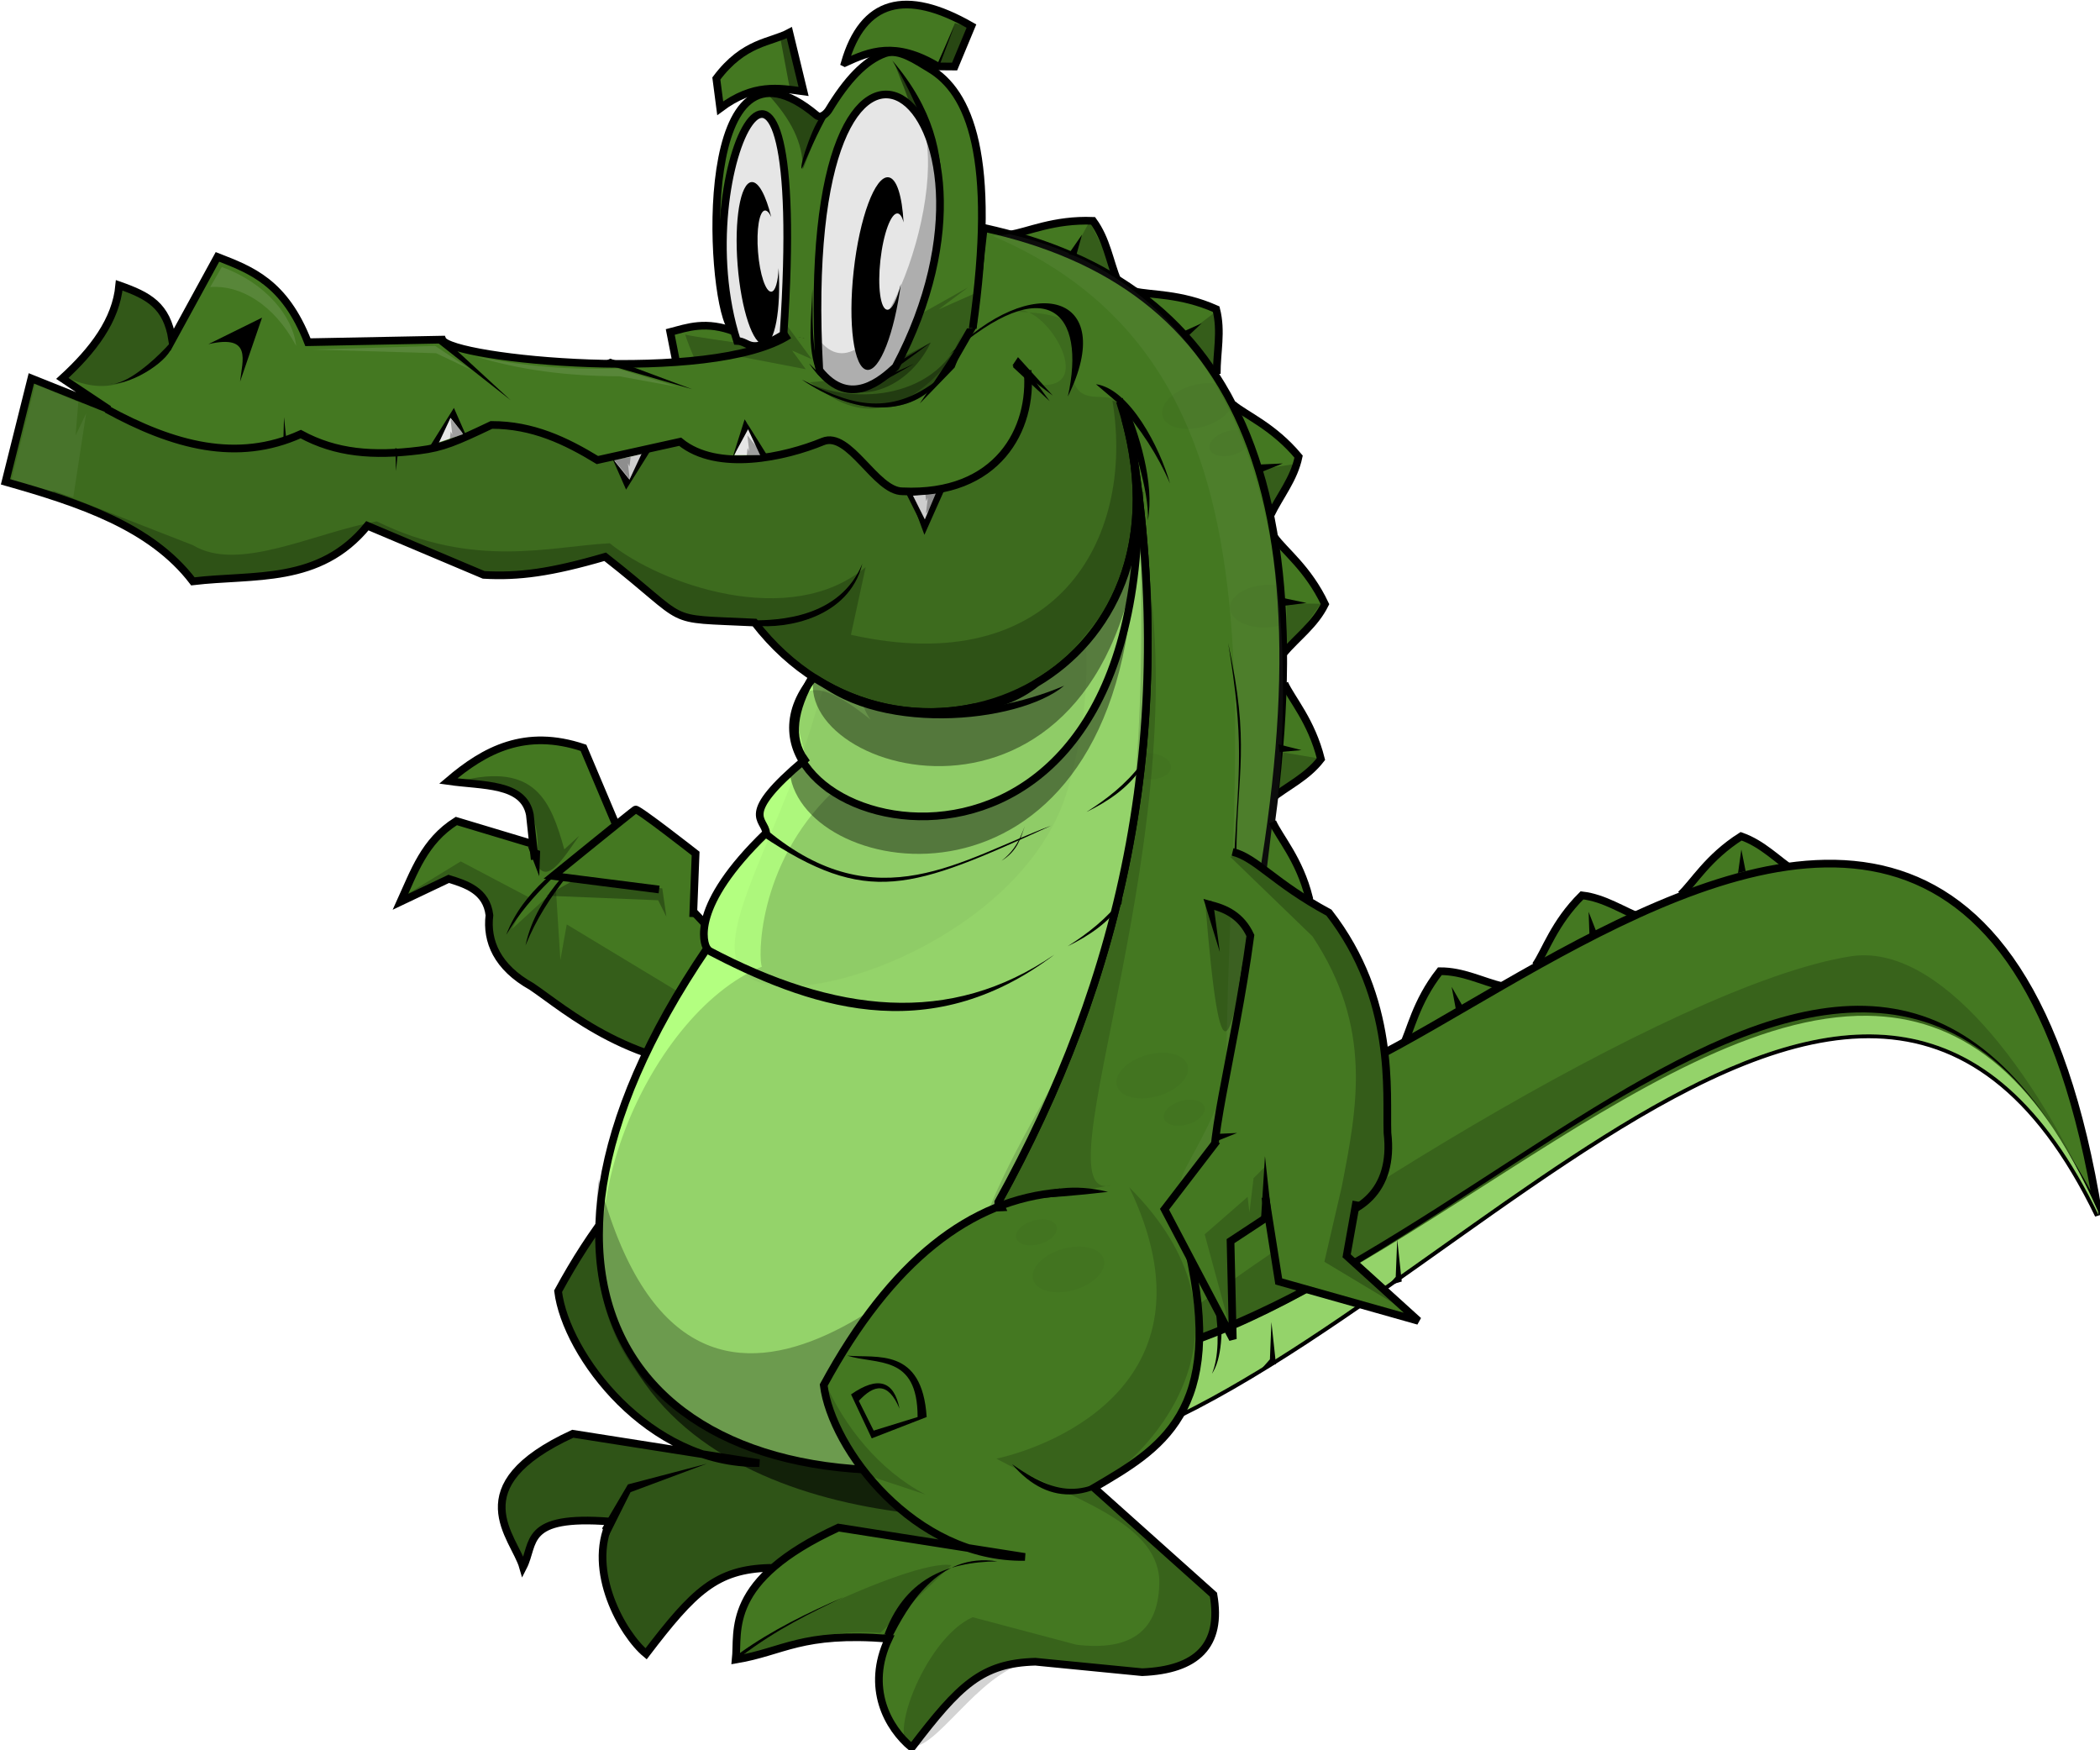 <?xml version="1.0" encoding="UTF-8" standalone="no"?>
<!-- Created with Inkscape (http://www.inkscape.org/) -->

<svg
   xmlns:dc="http://purl.org/dc/elements/1.1/"
   xmlns:cc="http://creativecommons.org/ns#"
   xmlns:rdf="http://www.w3.org/1999/02/22-rdf-syntax-ns#"
   xmlns:svg="http://www.w3.org/2000/svg"
   xmlns="http://www.w3.org/2000/svg"
   xmlns:sodipodi="http://sodipodi.sourceforge.net/DTD/sodipodi-0.dtd"
   xmlns:inkscape="http://www.inkscape.org/namespaces/inkscape"
   width="503.9"
   height="419.898"
   id="svg3047"
   version="1.1"
   inkscape:version="0.48.3.1 r9886"
   sodipodi:docname="cocodrilo.svg">
  <defs
     id="defs3049">
    <inkscape:perspective
       sodipodi:type="inkscape:persp3d"
       inkscape:vp_x="0 : 526.18109 : 1"
       inkscape:vp_y="0 : 1000 : 0"
       inkscape:vp_z="744.09448 : 526.18109 : 1"
       inkscape:persp3d-origin="372.04724 : 350.78739 : 1"
       id="perspective3055" />
    <inkscape:perspective
       id="perspective3065"
       inkscape:persp3d-origin="0.5 : 0.33333333 : 1"
       inkscape:vp_z="1 : 0.5 : 1"
       inkscape:vp_y="0 : 1000 : 0"
       inkscape:vp_x="0 : 0.5 : 1"
       sodipodi:type="inkscape:persp3d" />
  </defs>
  <sodipodi:namedview
     id="base"
     pagecolor="#ffffff"
     bordercolor="#666666"
     borderopacity="1.0"
     inkscape:pageopacity="0.0"
     inkscape:pageshadow="2"
     inkscape:zoom="0.7"
     inkscape:cx="204.34846"
     inkscape:cy="97.309481"
     inkscape:document-units="px"
     inkscape:current-layer="g7964"
     showgrid="false"
     inkscape:window-width="1264"
     inkscape:window-height="715"
     inkscape:window-x="0"
     inkscape:window-y="48"
     inkscape:window-maximized="1"
     fit-margin-top="0"
     fit-margin-left="0"
     fit-margin-right="0"
     fit-margin-bottom="0" />
  <g
     inkscape:label="Capa 1"
     inkscape:groupmode="layer"
     id="layer1"
     transform="translate(-338.224,-292.936)">
    <g
       id="g7964"
       transform="matrix(1.228,0,0,1.228,-739.083,-108.527)">
      <path
         sodipodi:nodetypes="ccc"
         inkscape:connector-curvature="0"
         id="path4083-0-7-3-8-3-9-4-9-1"
         d="m 1205.707,501.7 c 2.478,-2.27 5.275,-7.269 11.796,-11.396 4.248,1.481 7.063,4.605 10.587,6.916"
         style="color:#000000;fill:#447821;fill-opacity:1;fill-rule:nonzero;stroke:#000000;stroke-width:1.5;stroke-linecap:butt;stroke-linejoin:miter;stroke-miterlimit:4;stroke-opacity:1;stroke-dasharray:none;stroke-dashoffset:0;marker:none;visibility:visible;display:inline;overflow:visible;enable-background:accumulate" />
      <path
         sodipodi:nodetypes="ccc"
         inkscape:connector-curvature="0"
         id="path4083-0-7-3-8-3-9-3-1"
         d="m 1177.339,515.513 c 1.932,-2.75 3.588,-8.234 9.069,-13.666 4.467,0.533 7.888,2.978 11.827,4.477"
         style="color:#000000;fill:#447821;fill-opacity:1;fill-rule:nonzero;stroke:#000000;stroke-width:1.5;stroke-linecap:butt;stroke-linejoin:miter;stroke-miterlimit:4;stroke-opacity:1;stroke-dasharray:none;stroke-dashoffset:0;marker:none;visibility:visible;display:inline;overflow:visible;enable-background:accumulate" />
      <path
         sodipodi:nodetypes="ccc"
         inkscape:connector-curvature="0"
         id="path4083-0-7-3-8-3-94-6"
         d="m 1151.34,531.355 c 1.575,-2.969 2.536,-8.616 7.299,-14.688 4.499,-0.027 8.197,1.974 12.292,2.972"
         style="color:#000000;fill:#447821;fill-opacity:1;fill-rule:nonzero;stroke:#000000;stroke-width:1.5;stroke-linecap:butt;stroke-linejoin:miter;stroke-miterlimit:4;stroke-opacity:1;stroke-dasharray:none;stroke-dashoffset:0;marker:none;visibility:visible;display:inline;overflow:visible;enable-background:accumulate" />
      <path
         sodipodi:nodetypes="ccc"
         inkscape:connector-curvature="0"
         id="path4083-0-7-3-8-7-2"
         d="m 1128.265,460.452 c 1.381,3.064 5.254,7.284 7.133,14.769 -2.736,3.571 -6.583,5.268 -9.881,7.892"
         style="color:#000000;fill:#447821;fill-opacity:1;fill-rule:nonzero;stroke:#000000;stroke-width:1.5;stroke-linecap:butt;stroke-linejoin:miter;stroke-miterlimit:4;stroke-opacity:1;stroke-dasharray:none;stroke-dashoffset:0;marker:none;visibility:visible;display:inline;overflow:visible;enable-background:accumulate" />
      <path
         sodipodi:nodetypes="ccc"
         inkscape:connector-curvature="0"
         id="path4083-0-7-3-88-0"
         d="m 1126.318,431.859 c 1.951,2.737 6.572,6.122 9.872,13.098 -1.988,4.036 -5.432,6.449 -8.156,9.664"
         style="color:#000000;fill:#447821;fill-opacity:1;fill-rule:nonzero;stroke:#000000;stroke-width:1.5;stroke-linecap:butt;stroke-linejoin:miter;stroke-miterlimit:4;stroke-opacity:1;stroke-dasharray:none;stroke-dashoffset:0;marker:none;visibility:visible;display:inline;overflow:visible;enable-background:accumulate" />
      <path
         sodipodi:nodetypes="ccc"
         inkscape:connector-curvature="0"
         id="path4083-0-7-8-0"
         d="m 1118.194,405.932 c 2.575,2.16 7.897,4.278 12.841,10.203 -0.913,4.406 -3.641,7.605 -5.471,11.401"
         style="color:#000000;fill:#447821;fill-opacity:1;fill-rule:nonzero;stroke:#000000;stroke-width:1.5;stroke-linecap:butt;stroke-linejoin:miter;stroke-miterlimit:4;stroke-opacity:1;stroke-dasharray:none;stroke-dashoffset:0;marker:none;visibility:visible;display:inline;overflow:visible;enable-background:accumulate" />
      <path
         sodipodi:nodetypes="ccc"
         inkscape:connector-curvature="0"
         id="path4083-0-3-3"
         d="m 1098.903,383.827 c 3.264,0.803 8.974,0.358 16.024,3.497 1.123,4.357 0.085,8.431 0.116,12.645"
         style="color:#000000;fill:#447821;fill-opacity:1;fill-rule:nonzero;stroke:#000000;stroke-width:1.5;stroke-linecap:butt;stroke-linejoin:miter;stroke-miterlimit:4;stroke-opacity:1;stroke-dasharray:none;stroke-dashoffset:0;marker:none;visibility:visible;display:inline;overflow:visible;enable-background:accumulate" />
      <path
         sodipodi:nodetypes="ccc"
         inkscape:connector-curvature="0"
         id="path4083-4-3"
         d="m 1074.684,372.74 c 3.329,-0.459 8.472,-2.983 16.183,-2.672 2.653,3.633 3.194,7.803 4.78,11.708"
         style="color:#000000;fill:#447821;fill-opacity:1;fill-rule:nonzero;stroke:#000000;stroke-width:1.5;stroke-linecap:butt;stroke-linejoin:miter;stroke-miterlimit:4;stroke-opacity:1;stroke-dasharray:none;stroke-dashoffset:0;marker:none;visibility:visible;display:inline;overflow:visible;enable-background:accumulate" />
      <path
         inkscape:connector-curvature="0"
         id="path5736"
         d="m 1069.752,388.945 c 0,0 -6.566,14.395 -6.945,13.763 -0.379,-0.631 -42.048,-8.839 -42.048,-8.839 0,0 -4.419,-2.652 -1.136,-3.409 3.283,-0.758 50.129,-1.515 50.129,-1.515 z"
         style="color:#000000;fill:#447821;fill-opacity:1;fill-rule:nonzero;stroke:none;stroke-width:1.5;marker:none;visibility:visible;display:inline;overflow:visible;enable-background:accumulate" />
      <path
         sodipodi:nodetypes="ccc"
         inkscape:connector-curvature="0"
         id="path2987-4-6"
         d="m 1009.566,398.426 -1.311,-6.638 c 3.284,-0.845 6.952,-2.301 12.768,0 l 11.606,1.702 -10.101,8.081 z"
         style="color:#000000;fill:#447821;fill-opacity:1;fill-rule:nonzero;stroke:#000000;stroke-width:1.5;stroke-linecap:butt;stroke-linejoin:miter;stroke-miterlimit:4;stroke-opacity:1;stroke-dasharray:none;stroke-dashoffset:0;marker:none;visibility:visible;display:inline;overflow:visible;enable-background:accumulate" />
      <g
         transform="matrix(0.705,0.709,-0.709,0.705,979.313,-106.446)"
         id="g4432-8-0">
        <path
           sodipodi:nodetypes="sccccscccccccs"
           inkscape:connector-curvature="0"
           id="path4235-0-4-8"
           transform="matrix(0.705,-0.709,0.709,0.705,-163.577,450.646)"
           d="m 447.688,392.062 c -3.256,-0.057 -7.173,1.752 -10.625,4.594 l -14.969,-4.5 c -6.279,3.938 -8.272,10.02 -10.906,15.781 l 9.415,-4.473 c 3.335,1.024 7.396,2.295 7.96,7.098 10e-4,0.01 -10e-4,0.022 0,0.031 -0.608,5.033 1.483,10.128 8.25,13.906 6.565,4.416 20.192,16.695 41.562,15.969 11.043,-5.336 17.031,-5.218 20.656,-8.312 L 493.5,422.312 c -2.612,2.339 -5.615,3.9 -9.75,3.094 -17.226,-16.349 -29.772,-32.913 -35,-33.25 -0.344,-0.053 -0.701,-0.087 -1.062,-0.094 z"
           style="color:#000000;fill:#447821;fill-opacity:1;fill-rule:nonzero;stroke:#000000;stroke-width:1.5;stroke-linecap:butt;stroke-linejoin:miter;stroke-miterlimit:4;stroke-opacity:1;stroke-dasharray:none;stroke-dashoffset:0;marker:none;visibility:visible;display:inline;overflow:visible;enable-background:accumulate" />
        <path
           style="color:#000000;fill:#447821;fill-opacity:1;fill-rule:nonzero;stroke:#000000;stroke-width:1.5;stroke-linecap:butt;stroke-linejoin:miter;stroke-miterlimit:4;stroke-opacity:1;stroke-dasharray:none;stroke-dashoffset:0;marker:none;visibility:visible;display:inline;overflow:visible;enable-background:accumulate"
           d="m 438.533,407.844 -19.113,-7.696 c -10.728,5.37 -13.327,13.968 -14.037,23.317 5.457,-4.106 10.62,-10.229 15.907,-6.676 l 6.887,5.507"
           id="path4260-9-8-5"
           inkscape:connector-curvature="0"
           sodipodi:nodetypes="ccccc" />
        <path
           style="color:#000000;fill:#447821;fill-opacity:1;fill-rule:nonzero;stroke:#000000;stroke-width:1.5;stroke-linecap:butt;stroke-linejoin:miter;stroke-miterlimit:4;stroke-opacity:1;stroke-dasharray:none;stroke-dashoffset:0;marker:none;visibility:visible;display:inline;overflow:visible;enable-background:accumulate"
           d="m 457.978,408.264 -8.46,-9.091 c 0,0 -14.268,1.768 -14.395,2.273 -0.126,0.505 -2.147,20.582 -2.147,20.582 l 16.495,-12.84"
           id="path4403-1-0"
           inkscape:connector-curvature="0"
           sodipodi:nodetypes="ccscc" />
      </g>
      <path
         id="path4439-6-0-6"
         d="m 994.348,490.373 c -0.871,0.95 -1.77,1.878 -2.656,2.812 0.476,-0.386 0.502,-0.409 1,-0.812 0.547,-0.668 1.115,-1.321 1.656,-2 z m -7.312,7.969 c -3.204,3.8 -5.937,7.946 -7.062,13.281 2.11,-5.218 4.882,-9.353 7.844,-13.188 l -0.781,-0.094 z"
         style="color:#000000;fill:#000000;fill-opacity:1;fill-rule:nonzero;stroke:none;stroke-width:1.5;marker:none;visibility:visible;display:inline;overflow:visible;enable-background:accumulate"
         inkscape:connector-curvature="0" />
      <path
         id="path7629"
         d="m 967.312,495.219 -10.938,6.688 c -0.22,0.499 -0.43,1.004 -0.656,1.5 l 9.375,-4.438 c 3.335,1.024 7.405,2.291 7.969,7.094 10e-4,0.01 -10e-4,0.021 0,0.031 -0.608,5.033 1.483,10.128 8.25,13.906 5.511,3.707 16.01,12.961 31.875,15.406 -0.386,-5.3 -2.656,-14.281 -2.656,-14.281 l -22.5,-13.594 -1.25,6.969 -0.875,-13.938 -8.594,7.875 3.219,-6.25 -13.219,-6.969 z"
         style="opacity:0.221;color:#000000;fill:#000000;fill-opacity:1;fill-rule:nonzero;stroke:none;stroke-width:1.5;marker:none;visibility:visible;display:inline;overflow:visible;enable-background:accumulate"
         inkscape:connector-curvature="0" />
      <path
         sodipodi:nodetypes="cccc"
         inkscape:connector-curvature="0"
         id="path4298-7-3-4"
         d="m 982.829,493.164 -0.173,4.948 -2.192,-5.777 z"
         style="fill:#000000;stroke:none" />
      <path
         sodipodi:nodetypes="cccccccccccc"
         inkscape:connector-curvature="0"
         id="path3175-9-0-6"
         d="m 1032.601,541.53 c -17.55,1.382 -33.081,13.36 -46.264,37.667 1.546,12.471 17.668,33.914 39.304,33.572 l -36.438,-5.732 c -22.396,10.307 -11.375,20.213 -9.708,26.046 2.359,-4.595 -0.164,-10.232 17.008,-8.892 -4.542,9.613 2.379,21.997 7.029,25.835 9.356,-12.264 13.711,-16.5 24.156,-16.786 l 20.88,2.047 c 10.635,-0.438 15.664,-5.189 13.92,-15.149 l -23.337,-20.88 c 12.777,-7.525 28.894,5.022 21.454,-26.976"
         style="color:#000000;fill:#447821;fill-opacity:1;fill-rule:nonzero;stroke:#000000;stroke-width:1.5;stroke-linecap:butt;stroke-linejoin:miter;stroke-miterlimit:4;stroke-opacity:1;stroke-dasharray:none;stroke-dashoffset:0;marker:none;visibility:visible;display:inline;overflow:visible;enable-background:accumulate" />
      <path
         sodipodi:nodetypes="cccccccccccc"
         inkscape:connector-curvature="0"
         id="path3175-9-0-6-8"
         d="m 1032.601,541.53 c -17.55,1.382 -33.081,13.36 -46.264,37.667 1.546,12.471 17.668,33.914 39.304,33.572 l -36.438,-5.732 c -22.396,10.307 -11.375,20.213 -9.708,26.046 2.359,-4.595 -0.164,-10.232 17.008,-8.892 -4.542,9.613 2.379,21.997 7.029,25.835 9.356,-12.264 13.711,-16.5 24.156,-16.786 l 20.88,2.047 c 10.635,-0.438 15.664,-5.189 13.92,-15.149 l -23.337,-20.88 c 12.777,-7.525 28.894,5.022 21.454,-26.976"
         style="opacity:0.301;color:#000000;fill:#000000;fill-opacity:1;fill-rule:nonzero;stroke:none;stroke-width:1.5;marker:none;visibility:visible;display:inline;overflow:visible;enable-background:accumulate" />
      <path
         sodipodi:nodetypes="ccc"
         inkscape:connector-curvature="0"
         id="path7607"
         d="m 994.643,568.076 88.688,54.275 c -19.64,3.439 -88.669,1.025 -88.688,-54.275 z"
         style="opacity:0.609;color:#000000;fill:#000000;fill-opacity:1;fill-rule:nonzero;stroke:none;stroke-width:1.5;marker:none;visibility:visible;display:inline;overflow:visible;enable-background:accumulate" />
      <path
         style="color:#000000;fill:#447821;stroke:#000000;stroke-width:1.5;stroke-linecap:butt;stroke-linejoin:miter;stroke-miterlimit:4;stroke-opacity:1;stroke-dasharray:none;stroke-dashoffset:0;marker:none;visibility:visible;display:inline;overflow:visible;enable-background:accumulate"
         d="m 1069.51,371.438 -2.156,19.219 c -40.173,69.073 -14.022,52.98 28.906,15.344 8.757,31.856 0.457,53.584 -33.844,59.875 1.753,-0.147 3.508,-0.383 5.219,-0.75 4.357,-0.429 8.46,-1.824 12.156,-4.75 14.684,-8.659 24.044,-26.823 17.438,-51.344 0.044,-0.521 0.083,-1.001 0.125,-1.531 11.312,62.048 -1.179,111.225 -25,154.281 -25.665,20.328 -41.894,39.387 1.594,50.406 -0.712,0.123 -1.42,0.232 -2.125,0.344 l 4.812,0.312 c 69.87,-5.685 162.565,-148.188 210.719,-48.562 -27.867,-173.804 -187.751,49.915 -165.719,-52.844 17.894,-89.038 -2.463,-129.226 -52.125,-140 z"
         id="path4045-1-2"
         inkscape:connector-curvature="0"
         sodipodi:nodetypes="ccccccccccccccc" />
      <path
         sodipodi:nodetypes="cssssc"
         inkscape:connector-curvature="0"
         id="path3856-6-2"
         d="m 1067.362,391.074 c 4.768,-33.628 -0.674,-46.184 -8.462,-50.776 -2.459,-1.45 -5.902,-3.947 -8.675,-2.956 -3.923,1.401 -7.486,5.248 -10.967,11.001 -0.399,0.659 -1.536,1.84 -2.419,1.1 -23.536,-19.75 -21.084,34.243 -16.813,41.308"
         style="color:#000000;fill:#447821;fill-opacity:1;fill-rule:nonzero;stroke:#000000;stroke-width:1.5;stroke-linecap:butt;stroke-linejoin:miter;stroke-miterlimit:4;stroke-opacity:1;stroke-dasharray:none;stroke-dashoffset:0;marker:none;visibility:visible;display:inline;overflow:visible;enable-background:accumulate" />
      <path
         sodipodi:nodetypes="cccc"
         inkscape:connector-curvature="0"
         id="path7054"
         d="m 1052.143,339.505 c 5.981,7.741 7.822,15.896 9.107,24.107 l -9.107,-17.5 c 4.417,3.485 3.188,1.741 0,-6.607 z"
         style="opacity:0.471;color:#000000;fill:#000000;fill-opacity:1;fill-rule:nonzero;stroke:none;stroke-width:1.5;marker:none;visibility:visible;display:inline;overflow:visible;enable-background:accumulate" />
      <path
         sodipodi:nodetypes="ccc"
         inkscape:connector-curvature="0"
         id="path3037-4-5"
         d="m 1056.29,387.146 c 8.282,-15.803 4.418,-33.698 -4.643,-48.393 16.014,18.621 7.949,36.292 4.643,48.393 z"
         style="color:#000000;fill:#000000;fill-opacity:1;fill-rule:nonzero;stroke:none;stroke-width:1px;marker:none;visibility:visible;display:inline;overflow:visible;enable-background:accumulate" />
      <path
         sodipodi:nodetypes="cccccccccccccccc"
         inkscape:connector-curvature="0"
         id="path2985-4-8"
         d="m 1031.457,392.383 c -15.088,9.74 -66.186,4.681 -67.739,0.893 l -26.264,0.505 c -4.568,-11.736 -11.141,-14.117 -17.678,-16.668 l -8.839,16.162 c -1.06,-6.685 -4.622,-8.594 -10.354,-10.607 -0.633,6.829 -5.115,12.695 -11.112,18.183 l 9.091,6.061 -15.152,-6.061 -5.051,20.203 c 14.469,4.1 28.438,8.725 36.618,19.445 11.912,-1.428 24.698,0.641 34.093,-10.859 l 22.728,9.596 c 6.762,0.392 13.12,-0.432 23.739,-3.536 17.242,13.491 10.723,11.95 29.193,12.847 28.605,37.056 89.342,11.723 71.38,-43.214"
         style="color:#000000;fill:#447821;fill-opacity:1;fill-rule:nonzero;stroke:#000000;stroke-width:1.5;stroke-linecap:butt;stroke-linejoin:miter;stroke-miterlimit:4;stroke-opacity:1;stroke-dasharray:none;stroke-dashoffset:0;marker:none;visibility:visible;display:inline;overflow:visible;enable-background:accumulate" />
      <path
         inkscape:connector-curvature="0"
         id="path7309"
         d="m 1054.911,423.344 3.125,6.25 2.946,-6.964 z"
         style="fill:#e6e6e6;stroke:#000000;stroke-width:1px;stroke-linecap:butt;stroke-linejoin:miter;stroke-opacity:1" />
      <path
         sodipodi:nodetypes="ccscccscc"
         inkscape:connector-curvature="0"
         id="path2989-4-2"
         d="m 898.101,406.839 c 13.083,7.156 25.543,10.503 37.955,4.895 6.867,3.738 14.112,4.318 23.168,3.194 4.593,-0.57 7.163,-1.689 14.091,-4.985 8.053,-0.016 14.538,3.106 20.706,6.86 l 16.164,-3.577 c 7.272,5.958 20.491,3.011 27.894,-0.045 5.169,-2.133 10.298,9.747 15.546,9.73 18.593,0.866 25.526,-12.159 24.451,-23.623"
         style="color:#000000;fill:#447821;fill-opacity:1;fill-rule:nonzero;stroke:#000000;stroke-width:1.5;stroke-linecap:butt;stroke-linejoin:miter;stroke-miterlimit:4;stroke-opacity:1;stroke-dasharray:none;stroke-dashoffset:0;marker:none;visibility:visible;display:inline;overflow:visible;enable-background:accumulate" />
      <path
         sodipodi:nodetypes="cccc"
         inkscape:connector-curvature="0"
         id="path7309-1-2-8"
         d="m 961.943,413.707 3.819,-6.439 1.983,4.496 z"
         style="fill:#e6e6e6;stroke:none" />
      <path
         sodipodi:nodetypes="cccc"
         inkscape:connector-curvature="0"
         id="path7309-1"
         d="m 1026.339,415.844 -3.125,-6.25 -2.411,6.25 z"
         style="fill:#e6e6e6;stroke:none" />
      <path
         sodipodi:nodetypes="ccc"
         inkscape:connector-curvature="0"
         id="path2991-7-8"
         d="m 1021.297,393.529 c -10.895,-33.814 14.339,-79.41 9.091,-1.263 -6.754,4.144 -6.567,1.347 -9.091,1.263 z"
         style="color:#000000;fill:#e6e6e6;fill-opacity:1;fill-rule:nonzero;stroke:#000000;stroke-width:1.5;stroke-linecap:butt;stroke-linejoin:miter;stroke-miterlimit:4;stroke-opacity:1;stroke-dasharray:none;stroke-dashoffset:0;marker:none;visibility:visible;display:inline;overflow:visible;enable-background:accumulate" />
      <path
         sodipodi:nodetypes="cccc"
         inkscape:connector-curvature="0"
         id="path3017-6-4"
         d="m 1035.398,397.949 c 6.826,9.906 13.252,3.514 23.75,-4.107 -11.495,7.215 -17.699,9.563 -22.5,5.357 z"
         style="fill:#000000;stroke:none" />
      <path
         sodipodi:nodetypes="cccc"
         inkscape:connector-curvature="0"
         id="path3017-2-3-7"
         d="m 1039.819,398.824 c 3.737,7.109 8.506,3.382 16.07,-0.835 -8.193,3.869 -12.493,4.933 -15.341,1.763 z"
         style="fill:#000000;stroke:none" />
      <path
         sodipodi:nodetypes="cccc"
         inkscape:connector-curvature="0"
         id="path3017-6-4-5"
         d="m 1035.398,397.949 c 7.431,10.099 19.238,5.418 23.75,-4.107 -10.623,5.616 -17.669,9.507 -22.5,5.357 z"
         style="opacity:0.353;color:#000000;fill:#000000;fill-opacity:1;fill-rule:nonzero;stroke:none;stroke-width:1px;marker:none;visibility:visible;display:inline;overflow:visible;enable-background:accumulate" />
      <path
         sodipodi:nodetypes="ccccccccc"
         inkscape:connector-curvature="0"
         id="path7138"
         d="m 1056.25,388.791 10.179,-5.714 -5.714,4.286 7.679,-3.393 -0.357,6.429 c -18.928,29.623 -31.838,9.614 -33.036,11.25 l 4.107,-0.357 -1.964,-2.857 c 6.397,-3.062 14.45,2.988 19.107,-9.643 z"
         style="opacity:0.224;color:#000000;fill:#000000;fill-opacity:1;fill-rule:nonzero;stroke:none;stroke-width:1px;marker:none;visibility:visible;display:inline;overflow:visible;enable-background:accumulate" />
      <path
         sodipodi:nodetypes="ccc"
         inkscape:connector-curvature="0"
         id="path2991-0-1-2"
         d="m 1052.289,398.61 c 27.568,-51.863 -19.794,-88.104 -14.91,0.623 5.998,7.573 12.343,1.735 14.91,-0.623 z"
         style="color:#000000;fill:#e6e6e6;fill-opacity:1;fill-rule:nonzero;stroke:#000000;stroke-width:1.5;stroke-linecap:butt;stroke-linejoin:miter;stroke-miterlimit:4;stroke-opacity:1;stroke-dasharray:none;stroke-dashoffset:0;marker:none;visibility:visible;display:inline;overflow:visible;enable-background:accumulate" />
      <path
         sodipodi:nodetypes="cccc"
         inkscape:connector-curvature="0"
         id="path3045-7-4"
         d="m 918.009,394.16 10.48,-5.177 -4.293,12.501 c 0.449,-4.146 2.397,-9.308 -6.187,-7.324 z"
         style="color:#000000;fill:#000000;fill-opacity:1;fill-rule:nonzero;stroke:none;stroke-width:1px;marker:none;visibility:visible;display:inline;overflow:visible;enable-background:accumulate" />
      <path
         inkscape:connector-curvature="0"
         id="path3053-5-0"
         d="m 1050.876,361.56 c -2.598,-0.286 -5.638,7.89 -6.781,18.281 -1.143,10.391 0.027,19.058 2.625,19.344 2.469,0.272 5.335,-7.158 6.594,-16.812 -0.726,3.086 -1.758,5.165 -2.688,5.062 -1.299,-0.143 -1.884,-4.461 -1.312,-9.656 0.572,-5.196 2.076,-9.299 3.375,-9.156 0.487,0.054 0.892,0.694 1.156,1.75 -0.287,-5.148 -1.335,-8.633 -2.969,-8.812 z"
         style="color:#000000;fill:#000000;fill-opacity:1;fill-rule:nonzero;stroke:none;stroke-width:1px;marker:none;visibility:visible;display:inline;overflow:visible;enable-background:accumulate" />
      <path
         sodipodi:nodetypes="ccc"
         inkscape:connector-curvature="0"
         id="path3848-9-6"
         d="m 1062.713,396.306 c 16.269,-16.597 33.159,-12.025 23.234,8.081 3.644,-16.399 -3.994,-24.944 -23.234,-8.081 z"
         style="color:#000000;fill:#000000;fill-opacity:1;fill-rule:nonzero;stroke:none;stroke-width:1px;marker:none;visibility:visible;display:inline;overflow:visible;enable-background:accumulate" />
      <path
         sodipodi:nodetypes="cccc"
         inkscape:connector-curvature="0"
         id="path3860-2-9"
         d="m 1091.439,401.989 c 6.585,0.89 12.499,12.393 14.458,19.382 -2.322,-5.428 -5.717,-10.692 -10.228,-15.784 z"
         style="color:#000000;fill:#000000;fill-opacity:1;fill-rule:nonzero;stroke:none;stroke-width:1px;marker:none;visibility:visible;display:inline;overflow:visible;enable-background:accumulate" />
      <path
         sodipodi:nodetypes="cccc"
         inkscape:connector-curvature="0"
         id="path3868-1-9"
         d="m 1038.213,349.418 c -1.413,-0.122 -4.952,10.284 -4.244,10.45 1.913,-4.284 3.763,-8.605 6.25,-12.545 z"
         style="color:#000000;fill:#000000;fill-opacity:1;fill-rule:nonzero;stroke:none;stroke-width:1px;marker:none;visibility:visible;display:inline;overflow:visible;enable-background:accumulate" />
      <path
         sodipodi:nodetypes="cccc"
         inkscape:connector-curvature="0"
         id="path3884-85-0"
         d="m 964.511,393.544 12.551,11.564 -14.558,-11.475 z"
         style="color:#000000;fill:#000000;fill-opacity:1;fill-rule:nonzero;stroke:none;stroke-width:1px;marker:none;visibility:visible;display:inline;overflow:visible;enable-background:accumulate" />
      <path
         sodipodi:nodetypes="cccc"
         inkscape:connector-curvature="0"
         id="path3884-8-7-8"
         d="m 996.547,396.997 15.989,5.967 -17.814,-5.126 z"
         style="color:#000000;fill:#000000;fill-opacity:1;fill-rule:nonzero;stroke:none;stroke-width:1px;marker:none;visibility:visible;display:inline;overflow:visible;enable-background:accumulate" />
      <path
         id="path3053-9-4-1"
         d="m 1024.145,362.497 c -2.191,0.172 -3.419,7.405 -2.732,16.17 0.688,8.765 3.016,15.742 5.207,15.57 2.083,-0.163 3.284,-6.752 2.808,-14.927 -0.115,2.664 -0.642,4.544 -1.425,4.605 -1.096,0.086 -2.257,-3.39 -2.601,-7.772 -0.344,-4.383 0.255,-8.009 1.351,-8.095 0.411,-0.032 0.847,0.434 1.23,1.264 -1.046,-4.209 -2.459,-6.923 -3.837,-6.815 z"
         style="color:#000000;fill:#000000;fill-opacity:1;fill-rule:nonzero;stroke:none;stroke-width:1px;marker:none;visibility:visible;display:inline;overflow:visible;enable-background:accumulate"
         inkscape:connector-curvature="0" />
      <path
         inkscape:connector-curvature="0"
         id="path3928-1-3"
         d="m 1075.13,398.306 7.857,5.893 -6.786,-7.5 z"
         style="color:#000000;fill:#000000;fill-opacity:1;fill-rule:nonzero;stroke:none;stroke-width:1px;marker:none;visibility:visible;display:inline;overflow:visible;enable-background:accumulate" />
      <path
         inkscape:connector-curvature="0"
         id="path3928-3-8-1"
         d="m 1075.196,398.623 7.201,6.679 -5.968,-8.165 z"
         style="color:#000000;fill:#000000;fill-opacity:1;fill-rule:nonzero;stroke:none;stroke-width:1px;marker:none;visibility:visible;display:inline;overflow:visible;enable-background:accumulate" />
      <path
         inkscape:connector-curvature="0"
         id="path3954-5-1"
         d="m 1054.758,422.823 3.157,8.586 4.167,-9.344 -1.136,0.253 -2.652,7.071 z"
         style="color:#000000;fill:#000000;fill-opacity:1;fill-rule:nonzero;stroke:none;stroke-width:1px;marker:none;visibility:visible;display:inline;overflow:visible;enable-background:accumulate" />
      <path
         sodipodi:nodetypes="cccccc"
         inkscape:connector-curvature="0"
         id="path3954-1-9-0"
         d="m 1020.38,416.462 2.409,-7.615 4.679,7.477 -1.34,0.183 -2.67,-5.717 z"
         style="color:#000000;fill:#000000;fill-opacity:1;fill-rule:nonzero;stroke:none;stroke-width:1px;marker:none;visibility:visible;display:inline;overflow:visible;enable-background:accumulate" />
      <path
         sodipodi:nodetypes="cccc"
         inkscape:connector-curvature="0"
         id="path7309-1-2"
         d="m 1003.602,415.413 -3.819,6.439 -2.474,-4.987 z"
         style="fill:#e6e6e6;stroke:none" />
      <path
         sodipodi:nodetypes="cccccc"
         inkscape:connector-curvature="0"
         id="path3954-1-2-7-3"
         d="m 996.943,416.486 2.677,6.097 4.679,-7.477 -1.34,-0.183 -2.671,5.717 z"
         style="color:#000000;fill:#000000;fill-opacity:1;fill-rule:nonzero;stroke:none;stroke-width:1px;marker:none;visibility:visible;display:inline;overflow:visible;enable-background:accumulate" />
      <path
         sodipodi:nodetypes="cccc"
         inkscape:connector-curvature="0"
         id="path4017-5-4"
         d="m 1024.192,448.128 c 5.319,0.002 17.194,-0.481 21.598,-11.062 -2.621,10.623 -14.912,12.78 -21.062,12.089 z"
         style="color:#000000;fill:#000000;fill-opacity:1;fill-rule:nonzero;stroke:none;stroke-width:1px;marker:none;visibility:visible;display:inline;overflow:visible;enable-background:accumulate" />
      <path
         style="color:#000000;fill:#b3ff80;fill-opacity:1;fill-rule:nonzero;stroke:#000000;stroke-width:1.5;stroke-linecap:butt;stroke-linejoin:miter;stroke-miterlimit:4;stroke-opacity:1;stroke-dasharray:none;stroke-dashoffset:0;marker:none;visibility:visible;display:inline;overflow:visible;enable-background:accumulate"
         d="m 1097.348,407.498 c -0.042,0.53 -0.081,1.01 -0.125,1.531 6.606,24.521 -2.754,42.685 -17.438,51.344 -3.696,2.926 -7.8,4.321 -12.156,4.75 -10.204,2.188 -21.363,0.521 -31.094,-5.688 -0.197,-0.052 -0.397,-0.105 -0.594,-0.156 -3.559,6.238 -4.537,11.758 -1.438,16.094 -13.001,10.959 -7.778,11.411 -7.5,14.281 -14.857,14.315 -12.258,21.569 -11.562,22.562 -46.539,68.474 -11.245,112.035 58.5,99.969 l -1.594,-50.406 c 23.822,-43.057 36.312,-92.233 25,-154.281 z"
         id="path4047-3-0"
         inkscape:connector-curvature="0" />
      <path
         sodipodi:nodetypes="ccsssc"
         inkscape:connector-curvature="0"
         id="path7243"
         d="m 1089.469,452.344 c -12.242,14.054 -33.58,18.107 -50.969,8.281 -0.738,2.008 -1.441,4.066 -2.062,6.188 -7.765,26.502 -23.957,48.188 -10.304,52.188 13.652,4 51.977,-11.218 59.742,-37.72 3.015,-10.289 4.145,-20.292 3.594,-28.938 z"
         style="opacity:0.173;color:#000000;fill:#000000;fill-opacity:1;fill-rule:nonzero;stroke:none;stroke-width:1.5;marker:none;visibility:visible;display:inline;overflow:visible;filter:url(#filter7017-0);enable-background:accumulate" />
      <path
         sodipodi:nodetypes="cccc"
         inkscape:connector-curvature="0"
         id="path4025-8-3-1"
         d="m 1100.721,423.124 -1.408,-0.937 c 1.641,37.078 -36.292,54.435 -63.062,37.062 -3.546,20.182 61.198,37.123 64.471,-36.126 z"
         style="opacity:0.412;color:#000000;fill:#000000;fill-opacity:1;fill-rule:nonzero;stroke:none;stroke-width:1.5;marker:none;visibility:visible;display:inline;overflow:visible;enable-background:accumulate" />
      <path
         sodipodi:nodetypes="cccc"
         inkscape:connector-curvature="0"
         id="path7615"
         d="m 994.286,557.362 c 18.344,69.892 69.928,11.435 79.286,3.929 l -17.5,53.214 c -40.468,-0.831 -66.874,-14.552 -61.786,-57.143 z"
         style="opacity:0.268;color:#000000;fill:#000000;fill-opacity:1;fill-rule:nonzero;stroke:none;stroke-width:1.5;marker:none;visibility:visible;display:inline;overflow:visible;enable-background:accumulate" />
      <path
         sodipodi:nodetypes="cccccccccccccc"
         inkscape:connector-curvature="0"
         id="path4047-3-0-4"
         d="m 1099.094,418.344 c -0.033,0.004 -0.061,0.027 -0.094,0.031 2.24,19.784 -6.471,34.483 -19.219,42 -3.696,2.926 -7.8,4.321 -12.156,4.75 -7.098,1.522 -14.655,1.159 -21.875,-1.281 0.277,1.303 0.805,2.51 1.625,3.656 -24.082,-19.56 -10.989,17.296 -7.5,14.281 -14.857,14.315 -14.401,32.997 -13.705,33.991 -22.561,9.219 -41.863,53.572 -24.638,77.259 0,0.009 0,0.022 0,0.031 11.932,17.475 37.963,25.084 72.406,19.125 l -1.594,-50.406 c 22.415,-40.513 34.789,-86.463 26.75,-143.438 z"
         style="opacity:0.173;color:#000000;fill:#000000;fill-opacity:1;fill-rule:nonzero;stroke:none;stroke-width:1.5;marker:none;visibility:visible;display:inline;overflow:visible;enable-background:accumulate" />
      <path
         sodipodi:nodetypes="cc"
         inkscape:connector-curvature="0"
         id="path4025-8-3"
         d="m 1036.002,459.628 c -22.241,27.525 61.155,54.224 63.681,-30.964"
         style="color:#000000;fill:none;stroke:#000000;stroke-width:1.5;stroke-linecap:butt;stroke-linejoin:miter;stroke-miterlimit:4;stroke-opacity:1;stroke-dasharray:none;stroke-dashoffset:0;marker:none;visibility:visible;display:inline;overflow:visible;enable-background:accumulate" />
      <path
         sodipodi:nodetypes="cccc"
         inkscape:connector-curvature="0"
         id="path3860-8-8-9"
         d="m 1096.999,405.157 c 2.864,6.213 5.919,16.294 4.576,23.427 0.325,-5.895 -3.151,-15.422 -4.937,-21.986 z"
         style="color:#000000;fill:#000000;fill-opacity:1;fill-rule:nonzero;stroke:none;stroke-width:1px;marker:none;visibility:visible;display:inline;overflow:visible;enable-background:accumulate" />
      <path
         sodipodi:nodetypes="cccc"
         inkscape:connector-curvature="0"
         id="path4049-8-9"
         d="m 1027.183,489.11 c 21.546,17.905 38.058,5.611 55.536,-0.893 -27.457,12.555 -35.888,15.842 -56.607,1.964 z"
         style="color:#000000;fill:#000000;fill-opacity:1;fill-rule:nonzero;stroke:none;stroke-width:1px;marker:none;visibility:visible;display:inline;overflow:visible;enable-background:accumulate" />
      <path
         sodipodi:nodetypes="cccc"
         inkscape:connector-curvature="0"
         id="path4049-5-9-6"
         d="m 1015.954,511.895 c 24.499,12.977 47.013,15.571 67.418,1.493 -24.945,18.919 -48.732,9.959 -68.219,-0.207 z"
         style="color:#000000;fill:#000000;fill-opacity:1;fill-rule:nonzero;stroke:none;stroke-width:1px;marker:none;visibility:visible;display:inline;overflow:visible;enable-background:accumulate" />
      <path
         id="path5970"
         d="m 1242.188,525.375 c -42.712,-0.535 -97.311,59.199 -145.75,68.062 l 5.031,12.594 c 65.707,-28.405 143.244,-129.949 185.875,-41.75 -0.041,-0.255 -0.084,-0.497 -0.125,-0.75 -12.219,-27.692 -27.643,-37.938 -45.031,-38.156 z"
         style="color:#000000;fill:#b3ff80;fill-opacity:1;fill-rule:nonzero;stroke:none;stroke-width:1.5;marker:none;visibility:visible;display:inline;overflow:visible;enable-background:accumulate"
         inkscape:connector-curvature="0" />
      <path
         sodipodi:nodetypes="sccccs"
         id="path5970-3"
         d="m 1238.905,513.758 c -35.151,5.513 -113.925,55.808 -142.467,79.679 l 5.031,12.594 c 65.707,-28.405 143.244,-129.949 185.875,-41.75 -0.041,-0.255 -0.084,-0.497 -0.125,-0.75 -12.219,-27.692 -31.135,-52.467 -48.314,-49.773 z"
         style="opacity:0.173;color:#000000;fill:#000000;fill-opacity:1;fill-rule:nonzero;stroke:none;stroke-width:1.5;marker:none;visibility:visible;display:inline;overflow:visible;enable-background:accumulate"
         inkscape:connector-curvature="0" />
      <path
         sodipodi:nodetypes="ccc"
         inkscape:connector-curvature="0"
         id="path4721-6-9"
         d="m 1287.472,563.992 c -46.379,-103.672 -123.539,23.301 -202.03,29.799 67.466,3.608 156.188,-134.462 202.03,-29.799 z"
         style="color:#000000;fill:#000000;fill-opacity:1;fill-rule:nonzero;stroke:none;stroke-width:1px;marker:none;visibility:visible;display:inline;overflow:visible;enable-background:accumulate" />
      <path
         sodipodi:nodetypes="cccc"
         inkscape:connector-curvature="0"
         id="path4132-3-8"
         d="m 1037.05,400.02 c -2.191,-5.177 -1.151,-11 -1.028,-16.64 0.156,5.702 -0.337,11.405 1.683,17.107 z"
         style="color:#000000;fill:#000000;fill-opacity:1;fill-rule:nonzero;stroke:none;stroke-width:1px;marker:none;visibility:visible;display:inline;overflow:visible;enable-background:accumulate" />
      <path
         sodipodi:nodetypes="cccc"
         inkscape:connector-curvature="0"
         id="path3101-3-0"
         d="m 1096.544,502.497 c -3,3.922 -6.696,6.799 -10.644,9.301 4.357,-2.125 8.06,-4.74 10.517,-8.29 z"
         style="color:#000000;fill:#000000;fill-opacity:1;fill-rule:nonzero;stroke:none;stroke-width:1px;marker:none;visibility:visible;display:inline;overflow:visible;enable-background:accumulate" />
      <path
         sodipodi:nodetypes="cccccccccccc"
         inkscape:connector-curvature="0"
         id="path3175-8-5"
         d="m 1084.505,559.862 c -17.55,1.382 -33.081,13.36 -46.264,37.667 1.546,12.471 17.668,33.914 39.304,33.572 l -36.438,-5.732 c -22.396,10.307 -19.456,20.213 -20.062,25.794 9.43,-1.564 12.715,-5.433 29.888,-4.094 -4.542,9.613 -0.147,17.451 4.504,21.29 9.356,-12.264 13.711,-16.5 24.156,-16.786 l 20.88,2.047 c 10.635,-0.438 15.664,-5.189 13.92,-15.149 l -23.337,-20.88 c 12.777,-7.525 25.863,-14.676 18.424,-46.674"
         style="color:#000000;fill:#447821;fill-opacity:1;fill-rule:nonzero;stroke:#000000;stroke-width:1.5;stroke-linecap:butt;stroke-linejoin:miter;stroke-miterlimit:4;stroke-opacity:1;stroke-dasharray:none;stroke-dashoffset:0;marker:none;visibility:visible;display:inline;overflow:visible;enable-background:accumulate" />
      <path
         sodipodi:nodetypes="ccscc"
         inkscape:connector-curvature="0"
         id="path3200-6-6"
         d="m 1049.951,646.699 c 3.884,-11.255 12.308,-14.629 22.232,-14.732 -11.759,-1.881 -17.684,9.186 -20.664,14.935 -0.394,0.761 -1.334,-1.262 -1.568,-0.56 z"
         style="fill:#000000;stroke:none" />
      <path
         sodipodi:nodetypes="cccc"
         inkscape:connector-curvature="0"
         id="path3222-0-6"
         d="m 1111.2,567.78 c 4.284,4.647 6.699,21.949 2.904,27.527 2.7,-6.442 -0.01,-19.796 -2.904,-24.875 z"
         style="fill:#000000;stroke:none" />
      <path
         sodipodi:nodetypes="cccccc"
         inkscape:connector-curvature="0"
         id="path3954-1-2-9-4-4"
         d="m 968.659,412.715 -2.677,-6.097 -4.679,7.477 1.34,0.183 2.67,-5.717 z"
         style="color:#000000;fill:#000000;fill-opacity:1;fill-rule:nonzero;stroke:none;stroke-width:1px;marker:none;visibility:visible;display:inline;overflow:visible;enable-background:accumulate" />
      <path
         sodipodi:nodetypes="ccccccccc"
         inkscape:connector-curvature="0"
         id="path3915-9-4"
         d="m 1042.826,591.771 c 5.757,0.542 14.639,-1.72 15.531,11.996 l -10.733,4.167 -4.041,-8.586 c 5.287,-3.676 8.392,-2.637 9.47,2.778 -2.27,-5.377 -5.015,-4.689 -7.955,-1.515 l 2.904,5.808 8.586,-2.652 c 0.012,-12.328 -7.981,-10.159 -13.763,-11.996 z"
         style="color:#000000;fill:#000000;fill-opacity:1;fill-rule:nonzero;stroke:none;stroke-width:1px;marker:none;visibility:visible;display:inline;overflow:visible;enable-background:accumulate" />
      <path
         inkscape:connector-curvature="0"
         id="path4121-7-6"
         d="m 994.936,625.519 5.051,-8.586 15.405,-4.041 -14.9,5.556 -4.293,8.586 z"
         style="color:#000000;fill:#000000;fill-opacity:1;fill-rule:nonzero;stroke:none;stroke-width:1px;marker:none;visibility:visible;display:inline;overflow:visible;enable-background:accumulate" />
      <path
         sodipodi:nodetypes="cccccc"
         inkscape:connector-curvature="0"
         id="path7742"
         d="m 1074.531,372.656 -3.25,0.375 c 66.051,28.113 42.604,110.306 45.938,183.344 l -5.073,1.847 c -10.601,2.307 2.336,-5.718 7.459,-29.612 19.461,-86.418 5.319,-144.455 -45.074,-155.954 z"
         style="opacity:0.048;color:#000000;fill:#ffffff;fill-opacity:1;fill-rule:nonzero;stroke:none;stroke-width:1.5;marker:none;visibility:visible;display:inline;overflow:visible;enable-background:accumulate" />
      <path
         sodipodi:nodetypes="ccc"
         inkscape:connector-curvature="0"
         id="path4083-0-7-3-8-6-6-6"
         d="m 1125.928,487.506 c 1.381,3.064 5.254,7.284 7.133,14.769 -2.736,3.571 -6.583,5.268 -9.881,7.892"
         style="color:#000000;fill:#447821;fill-opacity:1;fill-rule:nonzero;stroke:#000000;stroke-width:1.5;stroke-linecap:butt;stroke-linejoin:miter;stroke-miterlimit:4;stroke-opacity:1;stroke-dasharray:none;stroke-dashoffset:0;marker:none;visibility:visible;display:inline;overflow:visible;enable-background:accumulate" />
      <g
         transform="translate(544.505,95.498)"
         id="g4363-4-7">
        <path
           style="color:#000000;fill:#447821;fill-opacity:1;fill-rule:nonzero;stroke:#000000;stroke-width:1.5;stroke-linecap:butt;stroke-linejoin:miter;stroke-miterlimit:4;stroke-opacity:1;stroke-dasharray:none;stroke-dashoffset:0;marker:none;visibility:visible;display:inline;overflow:visible;enable-background:accumulate"
           d="m 573.625,397.859 c 4.632,1.125 8.045,6.052 18.839,11.875 13.11,16.892 11.161,35.128 11.429,43.036 2.681,22.856 -28.146,19.197 -33.214,9.286 -2.791,-4.434 3.273,-24.319 6.429,-47.857 -1.769,-3.823 -4.788,-5.325 -8.214,-6.071"
           id="path4235-3-5"
           inkscape:connector-curvature="0"
           sodipodi:nodetypes="cccccc" />
        <path
           style="color:#000000;fill:#447821;fill-opacity:1;fill-rule:nonzero;stroke:#000000;stroke-width:1.5;stroke-linecap:butt;stroke-linejoin:miter;stroke-miterlimit:4;stroke-opacity:1;stroke-dasharray:none;stroke-dashoffset:0;marker:none;visibility:visible;display:inline;overflow:visible;enable-background:accumulate"
           d="m 570.561,454.335 -10.232,13.346 13.346,25.357 -0.445,-19.129 9.12,-6.006"
           id="path4260-0-6"
           inkscape:connector-curvature="0"
           sodipodi:nodetypes="ccccc" />
        <path
           style="color:#000000;fill:#447821;fill-opacity:1;fill-rule:nonzero;stroke:#000000;stroke-width:1.5;stroke-linecap:butt;stroke-linejoin:miter;stroke-miterlimit:4;stroke-opacity:1;stroke-dasharray:none;stroke-dashoffset:0;marker:none;visibility:visible;display:inline;overflow:visible;enable-background:accumulate"
           d="m 580.042,465.342 2.606,16.441 27.298,7.703 -14.035,-12.718 1.905,-10.64"
           id="path4260-2-3-9"
           inkscape:connector-curvature="0"
           sodipodi:nodetypes="ccccc" />
        <path
           style="fill:#000000;stroke:none"
           d="m 581.295,469.505 -1.339,-12.188 -0.804,12.812 z"
           id="path4298-0-8"
           inkscape:connector-curvature="0"
           sodipodi:nodetypes="cccc" />
      </g>
      <path
         sodipodi:nodetypes="ccc"
         inkscape:connector-curvature="0"
         id="path4300-9-7"
         d="m 1077.005,561.164 c 5.066,-2.05 10.062,-3.019 16.786,-1.384 -6.05,0.721 -11.568,1.138 -16.786,1.384 z"
         style="fill:#000000;stroke:none" />
      <g
         transform="matrix(0.987,0.163,-0.163,0.987,589.92,19.018)"
         id="g4312-2-2">
        <path
           style="color:#000000;fill:#447821;fill-opacity:1;fill-rule:nonzero;stroke:#000000;stroke-width:1.5;stroke-linecap:butt;stroke-linejoin:miter;stroke-miterlimit:4;stroke-opacity:1;stroke-dasharray:none;stroke-dashoffset:0;marker:none;visibility:visible;display:inline;overflow:visible;enable-background:accumulate"
           d="m 498.384,242.094 c 4.448,-3.001 8.997,-5.859 18.056,-2.273 l 3.22,-0.505 1.957,-8.334 c -13.957,-5.195 -21.735,-1.539 -23.234,11.112 z"
           id="path4302-5-8"
           inkscape:connector-curvature="0"
           sodipodi:nodetypes="ccccc" />
        <path
           style="fill:#000000;stroke:none"
           d="m 516.314,239.189 2.02,-7.766 -1.641,8.207 z"
           id="path4310-4-2"
           inkscape:connector-curvature="0" />
      </g>
      <path
         sodipodi:nodetypes="ccccc"
         inkscape:connector-curvature="0"
         id="path4328-0-9"
         d="m 1018.014,348.072 c 6.545,-4.886 11.38,-3.958 16.289,-3.283 l -2.778,-11.49 c -3.635,1.971 -8.84,1.702 -14.268,8.965 z"
         style="color:#000000;fill:#447821;fill-opacity:1;fill-rule:nonzero;stroke:#000000;stroke-width:1.5;stroke-linecap:butt;stroke-linejoin:miter;stroke-miterlimit:4;stroke-opacity:1;stroke-dasharray:none;stroke-dashoffset:0;marker:none;visibility:visible;display:inline;overflow:visible;enable-background:accumulate" />
      <path
         sodipodi:nodetypes="ccc"
         inkscape:connector-curvature="0"
         id="path4439-5-9"
         d="m 976.201,509.556 c 3.349,-8.767 10.743,-13.375 17.5,-18.75 -6.111,5.588 -12.516,10.46 -17.5,18.75 z"
         style="color:#000000;fill:#000000;fill-opacity:1;fill-rule:nonzero;stroke:none;stroke-width:1.5;marker:none;visibility:visible;display:inline;overflow:visible;enable-background:accumulate" />
      <path
         sodipodi:nodetypes="cccc"
         inkscape:connector-curvature="0"
         id="path4562-6-0"
         d="m 1112.451,502.547 3.187,10.375 -1.312,-9.84 z"
         style="fill:#000000;stroke:none" />
      <path
         sodipodi:nodetypes="cccc"
         inkscape:connector-curvature="0"
         id="path3101-8-9-2"
         d="m 1100.233,476.256 c -3,3.922 -6.697,6.799 -10.644,9.301 4.357,-2.125 8.06,-4.74 10.517,-8.29 z"
         style="color:#000000;fill:#000000;fill-opacity:1;fill-rule:nonzero;stroke:none;stroke-width:1px;marker:none;visibility:visible;display:inline;overflow:visible;enable-background:accumulate" />
      <path
         sodipodi:nodetypes="ccc"
         inkscape:connector-curvature="0"
         id="path4582-2-7"
         d="m 1077.54,488.306 c -0.838,2.398 -1.419,4.847 -4.554,6.786 2.748,-2.108 3.668,-4.445 4.554,-6.786 z"
         style="color:#000000;fill:#000000;fill-opacity:1;fill-rule:nonzero;stroke:none;stroke-width:1px;marker:none;visibility:visible;display:inline;overflow:visible;enable-background:accumulate" />
      <path
         sodipodi:nodetypes="ccc"
         inkscape:connector-curvature="0"
         id="path4590-2-6"
         d="m 1035.219,458.753 c 12.347,12.368 41.127,9.61 50,2.143 -16.019,6.882 -39.255,7.411 -50,-2.143 z"
         style="color:#000000;fill:#000000;fill-opacity:1;fill-rule:nonzero;stroke:none;stroke-width:1px;marker:none;visibility:visible;display:inline;overflow:visible;enable-background:accumulate" />
      <path
         sodipodi:nodetypes="ccc"
         inkscape:connector-curvature="0"
         id="path4598-4-1"
         d="m 1100.487,611.431 c -9.105,9.095 -18.04,10.184 -25.442,1.543 10.408,7.389 15.271,5.815 25.442,-1.543 z"
         style="color:#000000;fill:#000000;fill-opacity:1;fill-rule:nonzero;stroke:none;stroke-width:1px;marker:none;visibility:visible;display:inline;overflow:visible;enable-background:accumulate" />
      <path
         inkscape:connector-curvature="0"
         id="path4606-7-3"
         d="m 932.656,412.911 0.126,-4.483 0.442,4.293 z"
         style="color:#000000;fill:#000000;fill-opacity:1;fill-rule:nonzero;stroke:none;stroke-width:1px;marker:none;visibility:visible;display:inline;overflow:visible;enable-background:accumulate" />
      <path
         inkscape:connector-curvature="0"
         id="path4606-9-7-2"
         d="m 954.532,414.458 0.126,4.483 0.442,-4.293 z"
         style="color:#000000;fill:#000000;fill-opacity:1;fill-rule:nonzero;stroke:none;stroke-width:1px;marker:none;visibility:visible;display:inline;overflow:visible;enable-background:accumulate" />
      <path
         sodipodi:nodetypes="cccc"
         inkscape:connector-curvature="0"
         id="path4606-0-5-1"
         d="m 1086.069,376.58 2.642,-3.81 -1.159,4.157 z"
         style="color:#000000;fill:#000000;fill-opacity:1;fill-rule:nonzero;stroke:none;stroke-width:1px;marker:none;visibility:visible;display:inline;overflow:visible;enable-background:accumulate" />
      <path
         sodipodi:nodetypes="cccc"
         inkscape:connector-curvature="0"
         id="path4606-0-8-4-5"
         d="m 1107.85,391.995 4.228,-1.902 -3.137,2.964 z"
         style="color:#000000;fill:#000000;fill-opacity:1;fill-rule:nonzero;stroke:none;stroke-width:1px;marker:none;visibility:visible;display:inline;overflow:visible;enable-background:accumulate" />
      <path
         sodipodi:nodetypes="cccc"
         inkscape:connector-curvature="0"
         id="path4606-0-85-8-9"
         d="m 1123.309,417.683 4.631,-0.214 -4.007,1.602 z"
         style="color:#000000;fill:#000000;fill-opacity:1;fill-rule:nonzero;stroke:none;stroke-width:1px;marker:none;visibility:visible;display:inline;overflow:visible;enable-background:accumulate" />
      <path
         sodipodi:nodetypes="cccc"
         inkscape:connector-curvature="0"
         id="path4606-0-85-0-1-9"
         d="m 1128.038,443.76 4.535,0.964 -4.282,0.537 z"
         style="color:#000000;fill:#000000;fill-opacity:1;fill-rule:nonzero;stroke:none;stroke-width:1px;marker:none;visibility:visible;display:inline;overflow:visible;enable-background:accumulate" />
      <path
         sodipodi:nodetypes="cccc"
         inkscape:connector-curvature="0"
         id="path4606-0-85-9-2-1"
         d="m 1127.1,472.344 4.496,1.13 -4.299,0.379 z"
         style="color:#000000;fill:#000000;fill-opacity:1;fill-rule:nonzero;stroke:none;stroke-width:1px;marker:none;visibility:visible;display:inline;overflow:visible;enable-background:accumulate" />
      <path
         sodipodi:nodetypes="cccc"
         inkscape:connector-curvature="0"
         id="path4606-0-85-6-89-4"
         d="m 1161.795,524.287 -0.854,-4.557 2.143,3.746 z"
         style="color:#000000;fill:#000000;fill-opacity:1;fill-rule:nonzero;stroke:none;stroke-width:1px;marker:none;visibility:visible;display:inline;overflow:visible;enable-background:accumulate" />
      <path
         sodipodi:nodetypes="cccc"
         inkscape:connector-curvature="0"
         id="path4606-0-85-6-3-3-9"
         d="m 1187.874,509.706 -0.172,-4.633 1.566,4.022 z"
         style="color:#000000;fill:#000000;fill-opacity:1;fill-rule:nonzero;stroke:none;stroke-width:1px;marker:none;visibility:visible;display:inline;overflow:visible;enable-background:accumulate" />
      <path
         sodipodi:nodetypes="cccc"
         inkscape:connector-curvature="0"
         id="path4606-0-85-6-8-6-1"
         d="m 1216.903,497.48 0.641,-4.591 0.839,4.234 z"
         style="color:#000000;fill:#000000;fill-opacity:1;fill-rule:nonzero;stroke:none;stroke-width:1px;marker:none;visibility:visible;display:inline;overflow:visible;enable-background:accumulate" />
      <path
         sodipodi:nodetypes="ccccc"
         inkscape:connector-curvature="0"
         id="path4729-8-0"
         d="m 1123.953,594.17 2.652,-0.758 -0.884,-8.207 -0.291,7.287 z"
         style="color:#000000;fill:#000000;fill-opacity:1;fill-rule:nonzero;stroke:none;stroke-width:1px;marker:none;visibility:visible;display:inline;overflow:visible;enable-background:accumulate" />
      <path
         sodipodi:nodetypes="ccccc"
         inkscape:connector-curvature="0"
         id="path4729-1-0-7"
         d="m 1148.536,578.057 2.652,-0.758 -0.884,-8.207 -0.291,7.287 z"
         style="color:#000000;fill:#000000;fill-opacity:1;fill-rule:nonzero;stroke:none;stroke-width:1px;marker:none;visibility:visible;display:inline;overflow:visible;enable-background:accumulate" />
      <path
         sodipodi:nodetypes="cccc"
         inkscape:connector-curvature="0"
         id="path5314-5"
         d="m 1066.988,390.653 -9.955,15.089 6.786,-7.009 z"
         style="fill:#000000;stroke:none" />
      <path
         sodipodi:nodetypes="cccc"
         inkscape:connector-curvature="0"
         id="path5316-8"
         d="m 1060.259,401.986 c -5.623,6.247 -15.886,6.143 -26.264,-0.884 8.471,4.385 16.739,7.955 27.022,-0.379 z"
         style="color:#000000;fill:#000000;fill-opacity:1;fill-rule:nonzero;stroke:none;stroke-width:1px;marker:none;visibility:visible;display:inline;overflow:visible;enable-background:accumulate" />
      <path
         id="path6092"
         d="m 1094.656,405.219 c 4.511,27.445 -11.34,54.629 -51.094,45.719 l 2.875,-13.219 c -14.833,12.419 -40.291,3.232 -50,-4.656 -11.471,0.571 -26.504,5.082 -45.531,-4.281 C 938.646,430.994 923.874,438.842 915,433.438 l -27.5,-10.719 1.281,1.5 c 10.516,3.544 20.004,8.177 26.188,16.281 11.912,-1.428 24.7,0.656 34.094,-10.844 l 22.75,9.594 c 6.762,0.392 13.1,-0.459 23.719,-3.562 17.242,13.491 10.718,11.979 29.188,12.875 28.56,36.998 89.186,11.789 71.5,-42.969 l -1.563,-0.375 z"
         style="opacity:0.232;fill:#000000;stroke:none"
         inkscape:connector-curvature="0" />
      <path
         id="path4025-8-3-5"
         d="m 1098.688,440.781 c -7.612,54.926 -54.408,51.466 -64.5,34.875 -0.974,0.828 -1.822,1.571 -2.594,2.281 2.718,21.266 62.392,31.104 67.094,-37.156 z"
         style="opacity:0.412;color:#000000;fill:#000000;fill-opacity:1;fill-rule:nonzero;stroke:none;stroke-width:1.5;marker:none;visibility:visible;display:inline;overflow:visible;enable-background:accumulate"
         inkscape:connector-curvature="0" />
      <path
         sodipodi:nodetypes="cccc"
         inkscape:connector-curvature="0"
         id="path5316-8-4"
         d="m 1060.259,401.986 c -5.623,6.247 -15.886,6.143 -26.264,-0.884 8.602,4.868 25.817,4.514 31.28,-8.748 z"
         style="opacity:0.353;color:#000000;fill:#000000;fill-opacity:1;fill-rule:nonzero;stroke:none;stroke-width:1px;marker:none;visibility:visible;display:inline;overflow:visible;enable-background:accumulate" />
      <path
         sodipodi:nodetypes="ccccccccccccsssccscccscccc"
         inkscape:connector-curvature="0"
         id="path2989-4-2-4"
         d="M 883.406,400.844 878.375,421.062 c 14.469,4.1 28.414,8.717 36.594,19.438 11.912,-1.428 24.7,0.656 34.094,-10.844 l 22.75,9.594 c 6.762,0.392 13.1,-0.459 23.719,-3.562 17.242,13.491 10.718,11.979 29.188,12.875 16.181,20.961 42.66,21.937 59.344,8.906 l 10.969,-13.5 c 0.01,-0.013 0.025,-0.018 0.031,-0.031 4.814,-9.797 6.046,-22.531 1.406,-37.5 -0.378,-0.432 -0.786,-0.848 -1.188,-1.25 -1.863,-1.576 -6.223,0.593 -7.929,-3.035 -1.273,-2.708 1.581,-8.537 -0.312,-11.22 -2.586,-3.667 -12.599,-2.831 -11.625,-3.227 5.924,-2.405 17.899,17.451 2.772,14.045 -0.081,10.779 -7.297,21.96 -24.562,21.156 -5.247,0.017 -10.362,-11.852 -15.531,-9.719 -7.404,3.056 -20.635,5.989 -27.906,0.031 l -16.156,3.594 c -6.169,-3.754 -12.665,-6.891 -20.719,-6.875 -6.928,3.295 -9.501,4.43 -14.094,5 -9.056,1.124 -16.289,0.55 -23.156,-3.188 -12.412,5.607 -24.885,2.25 -37.969,-4.906 l -2.188,-1 z"
         style="opacity:0.107;color:#000000;fill:#000000;fill-opacity:1;fill-rule:nonzero;stroke:none;stroke-width:1.5;marker:none;visibility:visible;display:inline;overflow:visible;enable-background:accumulate" />
      <path
         sodipodi:nodetypes="cccccscccccccccc"
         inkscape:connector-curvature="0"
         id="path3175-8-5-2"
         d="m 1097.941,558.884 c 18.004,37.492 -14.372,50.462 -25.959,53.018 13.675,7.486 31.214,12.005 31.83,23.629 0.116,10.111 -5.62,13.999 -16.188,12.719 l -20.281,-5.375 c -9.698,4.281 -17.526,26.191 -11.169,25.198 5.171,-0.808 13.87,-16.097 23.419,-16.51 l 20.875,2.062 c 10.635,-0.438 15.681,-5.196 13.937,-15.156 l -23.344,-20.875 c 12.42,-7.315 33.718,-31.967 6.878,-58.71 z m -59.41,38.178 c -0.089,0.163 -0.192,0.305 -0.281,0.469 0.63,5.086 3.668,11.641 8.531,17.625 l 11.344,3.75 c -9.204,-4.798 -15.898,-13.483 -19.594,-21.844 z"
         style="opacity:0.173;color:#000000;fill:#000000;fill-opacity:1;fill-rule:nonzero;stroke:none;stroke-width:1.5;marker:none;visibility:visible;display:inline;overflow:visible;enable-background:accumulate" />
      <path
         inkscape:connector-curvature="0"
         id="path7365"
         d="m 965.312,408.746 0.357,3.125 -0.312,-0.67 -0.223,1.875 2.991,-1.205 z"
         style="opacity:0.309;fill:#000000;stroke:none" />
      <path
         sodipodi:nodetypes="cccccc"
         inkscape:connector-curvature="0"
         id="path7365-8"
         d="m 1000.335,420.554 -0.357,-3.125 0.312,0.67 0.223,-1.875 -3.348,0.402 z"
         style="opacity:0.309;fill:#000000;stroke:none" />
      <path
         sodipodi:nodetypes="cccccc"
         inkscape:connector-curvature="0"
         id="path7365-8-9"
         d="m 1023.326,411.983 0.357,3.125 -0.312,-0.67 -0.223,1.875 3.348,-0.402 z"
         style="opacity:0.309;fill:#000000;stroke:none" />
      <path
         sodipodi:nodetypes="cccccc"
         inkscape:connector-curvature="0"
         id="path7365-8-2"
         d="m 1058.218,427.286 0.357,-3.125 -0.312,0.67 -0.223,-1.875 3.348,0.402 z"
         style="opacity:0.309;fill:#000000;stroke:none" />
      <path
         sodipodi:nodetypes="cccc"
         inkscape:connector-curvature="0"
         id="path7410"
         d="m 913.214,389.326 c 1.776,0.611 -9.494,13.103 -14.464,12.589 4.612,0.199 12.141,-4.972 12.143,-7.589 z"
         style="color:#000000;fill:#000000;fill-opacity:1;fill-rule:nonzero;stroke:none;stroke-width:1px;marker:none;visibility:visible;display:inline;overflow:visible;enable-background:accumulate" />
      <path
         sodipodi:nodetypes="cccc"
         inkscape:connector-curvature="0"
         id="path7418"
         d="m 911.071,393.612 c -5.857,7.857 -12.657,11 -20.893,6.964 3.593,-5.052 7.633,-7.415 10.357,-17.679 5.083,1.939 10.127,4.554 10.536,10.714 z"
         style="opacity:0.265;color:#000000;fill:#000000;fill-opacity:1;fill-rule:nonzero;stroke:none;stroke-width:1px;marker:none;visibility:visible;display:inline;overflow:visible;enable-background:accumulate" />
      <path
         inkscape:connector-curvature="0"
         id="path7426"
         d="m 891.607,424.059 2.5,-16.339 -2.054,4.286 0.536,-6.518 -8.393,-3.482 -4.643,18.661 z"
         style="opacity:0.062;fill:#ffffff;stroke:none" />
      <path
         sodipodi:nodetypes="cccc"
         inkscape:connector-curvature="0"
         id="path7428"
         d="m 935.149,394.5 c -4.339,-8.196 -11.024,-11.965 -16.794,-11.49 l 2.273,-3.914 c 8.552,3.048 13.938,9.703 14.521,15.405 z"
         style="opacity:0.107;color:#000000;fill:#ffffff;fill-opacity:1;fill-rule:nonzero;stroke:none;stroke-width:1px;marker:none;visibility:visible;display:inline;overflow:visible;enable-background:accumulate" />
      <path
         inkscape:connector-curvature="0"
         id="path7447"
         d="m 938.393,395.219 24.107,0.714 6.786,3.214 -6.964,-4.643 z"
         style="opacity:0.107;color:#000000;fill:#ffffff;fill-opacity:1;fill-rule:nonzero;stroke:none;stroke-width:1px;marker:none;visibility:visible;display:inline;overflow:visible;enable-background:accumulate" />
      <path
         sodipodi:nodetypes="ccccc"
         inkscape:connector-curvature="0"
         id="path7455"
         d="m 1009.821,402.541 -11.917,-3.621 c -8.79,0.295 -17.98,-0.34 -27.779,-2.399 8.684,2.709 18.128,3.898 28.158,3.914 z"
         style="opacity:0.107;color:#000000;fill:#ffffff;fill-opacity:1;fill-rule:nonzero;stroke:none;stroke-width:1px;marker:none;visibility:visible;display:inline;overflow:visible;enable-background:accumulate" />
      <path
         sodipodi:nodetypes="cccc"
         inkscape:connector-curvature="0"
         id="path7463"
         d="m 1038.184,349.801 -4.041,10.228 c 0.121,-5.323 -2.534,-9.952 -6.44,-14.268 3.734,-0.581 7.064,2.076 10.48,4.041 z"
         style="opacity:0.412;color:#000000;fill:#000000;fill-opacity:1;fill-rule:nonzero;stroke:none;stroke-width:1.5;marker:none;visibility:visible;display:inline;overflow:visible;enable-background:accumulate" />
      <path
         inkscape:connector-curvature="0"
         id="path7482"
         d="m 1030.714,390.041 5.179,7.054 -3.839,-1.696 2.679,3.661 -13.928,-2.679 -7.857,0.536 c 0,0 -2.054,-4.911 -1.696,-4.643 0.357,0.268 10.625,1.696 10.625,1.696 l 2.143,0.625 6.339,-1.429 z"
         style="opacity:0.224;color:#000000;fill:#000000;fill-opacity:1;fill-rule:nonzero;stroke:none;stroke-width:1px;marker:none;visibility:visible;display:inline;overflow:visible;enable-background:accumulate" />
      <path
         sodipodi:nodetypes="ccccc"
         inkscape:connector-curvature="0"
         id="path2991-0-1-2-3"
         d="m 1057.438,350.719 c 5.611,15.362 -9.992,56.404 -20.312,42.312 0.059,2.002 0.132,4.041 0.25,6.188 5.998,7.573 12.339,1.764 14.906,-0.594 11.097,-20.877 10.047,-39.224 5.156,-47.906 z"
         style="opacity:0.243;color:#000000;fill:#000000;fill-opacity:1;fill-rule:nonzero;stroke:none;stroke-width:1.5;marker:none;visibility:visible;display:inline;overflow:visible;enable-background:accumulate" />
      <path
         inkscape:connector-curvature="0"
         id="path7533"
         d="m 1060.597,339.258 3.03,0.189 2.841,-7.26 -2.589,-0.758 z"
         style="opacity:0.412;color:#000000;fill:#000000;fill-opacity:1;fill-rule:nonzero;stroke:none;stroke-width:1.5;marker:none;visibility:visible;display:inline;overflow:visible;enable-background:accumulate" />
      <path
         inkscape:connector-curvature="0"
         id="path7541"
         d="m 1029.851,334.838 1.768,9.407 c 0,0 3.409,0.821 3.22,0.568 -0.189,-0.253 -3.535,-11.427 -3.535,-11.427 z"
         style="opacity:0.412;color:#000000;fill:#000000;fill-opacity:1;fill-rule:nonzero;stroke:none;stroke-width:1.5;marker:none;visibility:visible;display:inline;overflow:visible;enable-background:accumulate" />
      <path
         sodipodi:nodetypes="ccccc"
         inkscape:connector-curvature="0"
         id="path7667"
         d="m 967.095,479.543 c 14.869,-3.779 17.847,4.012 20.456,13.321 l 2.904,-2.652 c -3.065,4.338 -6.243,9.657 -8.334,5.556 1.24,-10.271 -2.314,-15.536 -15.026,-16.226 z"
         style="opacity:0.301;color:#000000;fill:#000000;fill-opacity:1;fill-rule:nonzero;stroke:none;stroke-width:1.5;marker:none;visibility:visible;display:inline;overflow:visible;enable-background:accumulate" />
      <path
         sodipodi:nodetypes="cccccc"
         inkscape:connector-curvature="0"
         id="path7675"
         d="m 1006.696,500.487 0.804,5.536 -1.607,-3.214 -21.875,-0.893 5.893,-3.304 z"
         style="opacity:0.301;color:#000000;fill:#000000;fill-opacity:1;fill-rule:nonzero;stroke:none;stroke-width:1.5;marker:none;visibility:visible;display:inline;overflow:visible;enable-background:accumulate" />
      <path
         sodipodi:nodetypes="ccc"
         inkscape:connector-curvature="0"
         id="path7718"
         d="m 1112.809,503.471 c 3.049,37.574 4.925,26.623 8.46,6.692 -1.545,-5.036 -5.371,-5.054 -8.46,-6.692 z"
         style="opacity:0.239;color:#000000;fill:#000000;fill-opacity:1;fill-rule:nonzero;stroke:none;stroke-width:1.5;marker:none;visibility:visible;display:inline;overflow:visible;enable-background:accumulate" />
      <path
         sodipodi:nodetypes="ccccccccccccc"
         inkscape:connector-curvature="0"
         id="path7726"
         d="m 1117.679,494.326 16.071,15.536 c 11.846,17.863 8.732,33.388 5.714,48.929 l -3.393,14.643 16.964,10.179 -13.393,-11.25 2.5,-10.536 c 4.483,-0.934 5.331,-5.503 6.607,-9.643 l -0.714,-20.357 -5.357,-17.5 -5.536,-9.464 -17.679,-11.071 z"
         style="opacity:0.235;color:#000000;fill:#000000;fill-opacity:1;fill-rule:nonzero;stroke:none;stroke-width:1.5;marker:none;visibility:visible;display:inline;overflow:visible;enable-background:accumulate" />
      <path
         inkscape:connector-curvature="0"
         id="path7734"
         d="m 1124.554,554.773 -0.179,10 -6.518,4.107 -0.089,17.946 -5.089,-18.75 8.393,-7.321 0.357,3.036 0.803,-6.696 z"
         style="opacity:0.173;color:#000000;fill:#000000;fill-opacity:1;fill-rule:nonzero;stroke:none;stroke-width:1.5;marker:none;visibility:visible;display:inline;overflow:visible;enable-background:accumulate" />
      <path
         sodipodi:nodetypes="cccc"
         inkscape:connector-curvature="0"
         id="path7780"
         d="m 1118.491,493.369 c 0.869,-16.28 1.945,-21.595 -1.223,-40.827 4.319,19.951 1.76,25.08 1.602,41.459 z"
         style="fill:#000000;stroke:none" />
      <path
         sodipodi:nodetypes="cccc"
         inkscape:connector-curvature="0"
         id="path7782"
         d="m 1086.964,376.112 3.214,-5.893 5.178,10.179 z"
         style="opacity:0.224;color:#000000;fill:#000000;fill-opacity:1;fill-rule:nonzero;stroke:none;stroke-width:1px;marker:none;visibility:visible;display:inline;overflow:visible;enable-background:accumulate" />
      <path
         sodipodi:nodetypes="cccc"
         inkscape:connector-curvature="0"
         id="path7782-6"
         d="m 1109.357,391.981 5.35,-4.054 0.545,11.407 z"
         style="opacity:0.224;color:#000000;fill:#000000;fill-opacity:1;fill-rule:nonzero;stroke:none;stroke-width:1px;marker:none;visibility:visible;display:inline;overflow:visible;enable-background:accumulate" />
      <path
         sodipodi:nodetypes="cccc"
         inkscape:connector-curvature="0"
         id="path7782-5"
         d="m 1123.704,418.595 6.633,-1.029 -4.936,10.299 z"
         style="opacity:0.224;color:#000000;fill:#000000;fill-opacity:1;fill-rule:nonzero;stroke:none;stroke-width:1px;marker:none;visibility:visible;display:inline;overflow:visible;enable-background:accumulate" />
      <path
         sodipodi:nodetypes="cccc"
         inkscape:connector-curvature="0"
         id="path7782-8"
         d="m 1128.657,444.791 6.712,0.091 -6.584,9.332 z"
         style="opacity:0.224;color:#000000;fill:#000000;fill-opacity:1;fill-rule:nonzero;stroke:none;stroke-width:1px;marker:none;visibility:visible;display:inline;overflow:visible;enable-background:accumulate" />
      <path
         sodipodi:nodetypes="cccc"
         inkscape:connector-curvature="0"
         id="path7782-7"
         d="m 1128.03,473.933 6.62,1.107 -7.922,8.226 z"
         style="opacity:0.224;color:#000000;fill:#000000;fill-opacity:1;fill-rule:nonzero;stroke:none;stroke-width:1px;marker:none;visibility:visible;display:inline;overflow:visible;enable-background:accumulate" />
      <path
         sodipodi:nodetypes="cccc"
         inkscape:connector-curvature="0"
         id="path7840"
         d="m 1100,430.219 c 2.896,93.39 -16.237,101.117 -29.286,132.5 l 23.929,-4.286 c -15.766,4.84 18.678,-71.81 5.357,-128.214 z"
         style="opacity:0.154;color:#000000;fill:#000000;fill-opacity:1;fill-rule:nonzero;stroke:none;stroke-width:1px;marker:none;visibility:visible;display:inline;overflow:visible;enable-background:accumulate" />
      <path
         sodipodi:nodetypes="cccc"
         inkscape:connector-curvature="0"
         id="path7852"
         d="m 1063.214,632.719 c -7.907,-1.507 -45.751,17.312 -42.5,19.286 9.207,-2.341 15.974,-7.121 28.571,-6.071 z"
         style="opacity:0.173;color:#000000;fill:#000000;fill-opacity:1;fill-rule:nonzero;stroke:none;stroke-width:1.5;marker:none;visibility:visible;display:inline;overflow:visible;enable-background:accumulate" />
      <path
         sodipodi:nodetypes="cccc"
         inkscape:connector-curvature="0"
         id="path7871"
         d="m 1022.022,650.574 c 7.104,-5.413 13.638,-8.501 20.077,-11.617 -6.902,3.034 -13.76,6.289 -20.329,10.985 z"
         style="fill:#000000;stroke:none" />
      <path
         transform="matrix(0.961,-0.277,0.277,0.961,-70.642,323.461)"
         d="m 1119.88,406.875 c 0,2.301 -3.222,4.167 -7.197,4.167 -3.975,0 -7.197,-1.866 -7.197,-4.167 0,-2.301 3.222,-4.167 7.197,-4.167 3.975,0 7.197,1.866 7.197,4.167 z"
         sodipodi:ry="4.1668792"
         sodipodi:rx="7.1973367"
         sodipodi:cy="406.87469"
         sodipodi:cx="1112.683"
         id="path7873"
         style="opacity:0.173;color:#000000;fill:#000000;fill-opacity:1;fill-rule:nonzero;stroke:none;stroke-width:1.5;marker:none;visibility:visible;display:inline;overflow:visible;filter:url(#filter7017-0);enable-background:accumulate"
         sodipodi:type="arc" />
      <path
         transform="matrix(0.55,-0.158,0.158,0.55,441.345,365.529)"
         d="m 1119.88,406.875 c 0,2.301 -3.222,4.167 -7.197,4.167 -3.975,0 -7.197,-1.866 -7.197,-4.167 0,-2.301 3.222,-4.167 7.197,-4.167 3.975,0 7.197,1.866 7.197,4.167 z"
         sodipodi:ry="4.1668792"
         sodipodi:rx="7.1973367"
         sodipodi:cy="406.87469"
         sodipodi:cx="1112.683"
         id="path7873-0"
         style="opacity:0.173;color:#000000;fill:#000000;fill-opacity:1;fill-rule:nonzero;stroke:none;stroke-width:1.5;marker:none;visibility:visible;display:inline;overflow:visible;filter:url(#filter7017-0);enable-background:accumulate"
         sodipodi:type="arc" />
      <path
         sodipodi:open="true"
         sodipodi:end="5.1456691"
         sodipodi:start="1.1174438"
         transform="matrix(0.998,-0.061,0.061,0.998,-10.478,107.156)"
         d="m 1115.835,410.621 c -3.574,1.008 -7.882,0.148 -9.623,-1.921 -1.741,-2.069 -0.256,-4.563 3.318,-5.571 1.944,-0.548 4.211,-0.562 6.174,-0.036"
         sodipodi:ry="4.1668792"
         sodipodi:rx="7.1973367"
         sodipodi:cy="406.87469"
         sodipodi:cx="1112.683"
         id="path7873-4"
         style="opacity:0.173;color:#000000;fill:#000000;fill-opacity:1;fill-rule:nonzero;stroke:none;stroke-width:1.5;marker:none;visibility:visible;display:inline;overflow:visible;filter:url(#filter7017-0);enable-background:accumulate"
         sodipodi:type="arc" />
      <path
         sodipodi:open="true"
         sodipodi:end="5.1456691"
         sodipodi:start="1.1174438"
         transform="matrix(-0.62,-0.038,-0.038,0.62,1806.972,266.626)"
         d="m 1115.835,410.621 c -3.574,1.008 -7.882,0.148 -9.623,-1.921 -1.741,-2.069 -0.256,-4.563 3.318,-5.571 1.944,-0.548 4.211,-0.562 6.174,-0.036"
         sodipodi:ry="4.1668792"
         sodipodi:rx="7.1973367"
         sodipodi:cy="406.87469"
         sodipodi:cx="1112.683"
         id="path7873-4-1"
         style="opacity:0.173;color:#000000;fill:#000000;fill-opacity:1;fill-rule:nonzero;stroke:none;stroke-width:1.5;marker:none;visibility:visible;display:inline;overflow:visible;filter:url(#filter7017-0);enable-background:accumulate"
         sodipodi:type="arc" />
      <path
         sodipodi:nodetypes="cccc"
         inkscape:connector-curvature="0"
         id="path4606-0-85-8-9-0"
         d="m 1114.389,548.487 4.631,-0.214 -4.007,1.602 z"
         style="color:#000000;fill:#000000;fill-opacity:1;fill-rule:nonzero;stroke:none;stroke-width:1px;marker:none;visibility:visible;display:inline;overflow:visible;enable-background:accumulate" />
      <path
         transform="matrix(0.961,-0.277,0.277,0.961,-79.562,454.265)"
         d="m 1119.88,406.875 c 0,2.301 -3.222,4.167 -7.197,4.167 -3.975,0 -7.197,-1.866 -7.197,-4.167 0,-2.301 3.222,-4.167 7.197,-4.167 3.975,0 7.197,1.866 7.197,4.167 z"
         sodipodi:ry="4.1668792"
         sodipodi:rx="7.1973367"
         sodipodi:cy="406.87469"
         sodipodi:cx="1112.683"
         id="path7873-48"
         style="opacity:0.173;color:#000000;fill:#000000;fill-opacity:1;fill-rule:nonzero;stroke:none;stroke-width:1.5;marker:none;visibility:visible;display:inline;overflow:visible;filter:url(#filter7017-0);enable-background:accumulate"
         sodipodi:type="arc" />
      <path
         transform="matrix(0.55,-0.158,0.158,0.55,432.424,496.333)"
         d="m 1119.88,406.875 c 0,2.301 -3.222,4.167 -7.197,4.167 -3.975,0 -7.197,-1.866 -7.197,-4.167 0,-2.301 3.222,-4.167 7.197,-4.167 3.975,0 7.197,1.866 7.197,4.167 z"
         sodipodi:ry="4.1668792"
         sodipodi:rx="7.1973367"
         sodipodi:cy="406.87469"
         sodipodi:cx="1112.683"
         id="path7873-0-7"
         style="opacity:0.173;color:#000000;fill:#000000;fill-opacity:1;fill-rule:nonzero;stroke:none;stroke-width:1.5;marker:none;visibility:visible;display:inline;overflow:visible;filter:url(#filter7017-0);enable-background:accumulate"
         sodipodi:type="arc" />
      <path
         sodipodi:nodetypes="cccc"
         inkscape:connector-curvature="0"
         id="path4606-0-85-8-9-08"
         d="m 1074.107,563.51 -4.631,0.214 4.007,-1.602 z"
         style="color:#000000;fill:#000000;fill-opacity:1;fill-rule:nonzero;stroke:none;stroke-width:1px;marker:none;visibility:visible;display:inline;overflow:visible;enable-background:accumulate" />
      <path
         transform="matrix(-0.961,0.277,-0.277,-0.961,2268.058,657.732)"
         d="m 1119.88,406.875 c 0,2.301 -3.222,4.167 -7.197,4.167 -3.975,0 -7.197,-1.866 -7.197,-4.167 0,-2.301 3.222,-4.167 7.197,-4.167 3.975,0 7.197,1.866 7.197,4.167 z"
         sodipodi:ry="4.1668792"
         sodipodi:rx="7.1973367"
         sodipodi:cy="406.87469"
         sodipodi:cx="1112.683"
         id="path7873-6"
         style="opacity:0.173;color:#000000;fill:#000000;fill-opacity:1;fill-rule:nonzero;stroke:none;stroke-width:1.5;marker:none;visibility:visible;display:inline;overflow:visible;filter:url(#filter7017-0);enable-background:accumulate"
         sodipodi:type="arc" />
      <path
         transform="matrix(-0.55,0.158,-0.158,-0.55,1756.071,615.664)"
         d="m 1119.88,406.875 c 0,2.301 -3.222,4.167 -7.197,4.167 -3.975,0 -7.197,-1.866 -7.197,-4.167 0,-2.301 3.222,-4.167 7.197,-4.167 3.975,0 7.197,1.866 7.197,4.167 z"
         sodipodi:ry="4.1668792"
         sodipodi:rx="7.1973367"
         sodipodi:cy="406.87469"
         sodipodi:cx="1112.683"
         id="path7873-0-2"
         style="opacity:0.173;color:#000000;fill:#000000;fill-opacity:1;fill-rule:nonzero;stroke:none;stroke-width:1.5;marker:none;visibility:visible;display:inline;overflow:visible;filter:url(#filter7017-0);enable-background:accumulate"
         sodipodi:type="arc" />
    </g>
  </g>
</svg>
